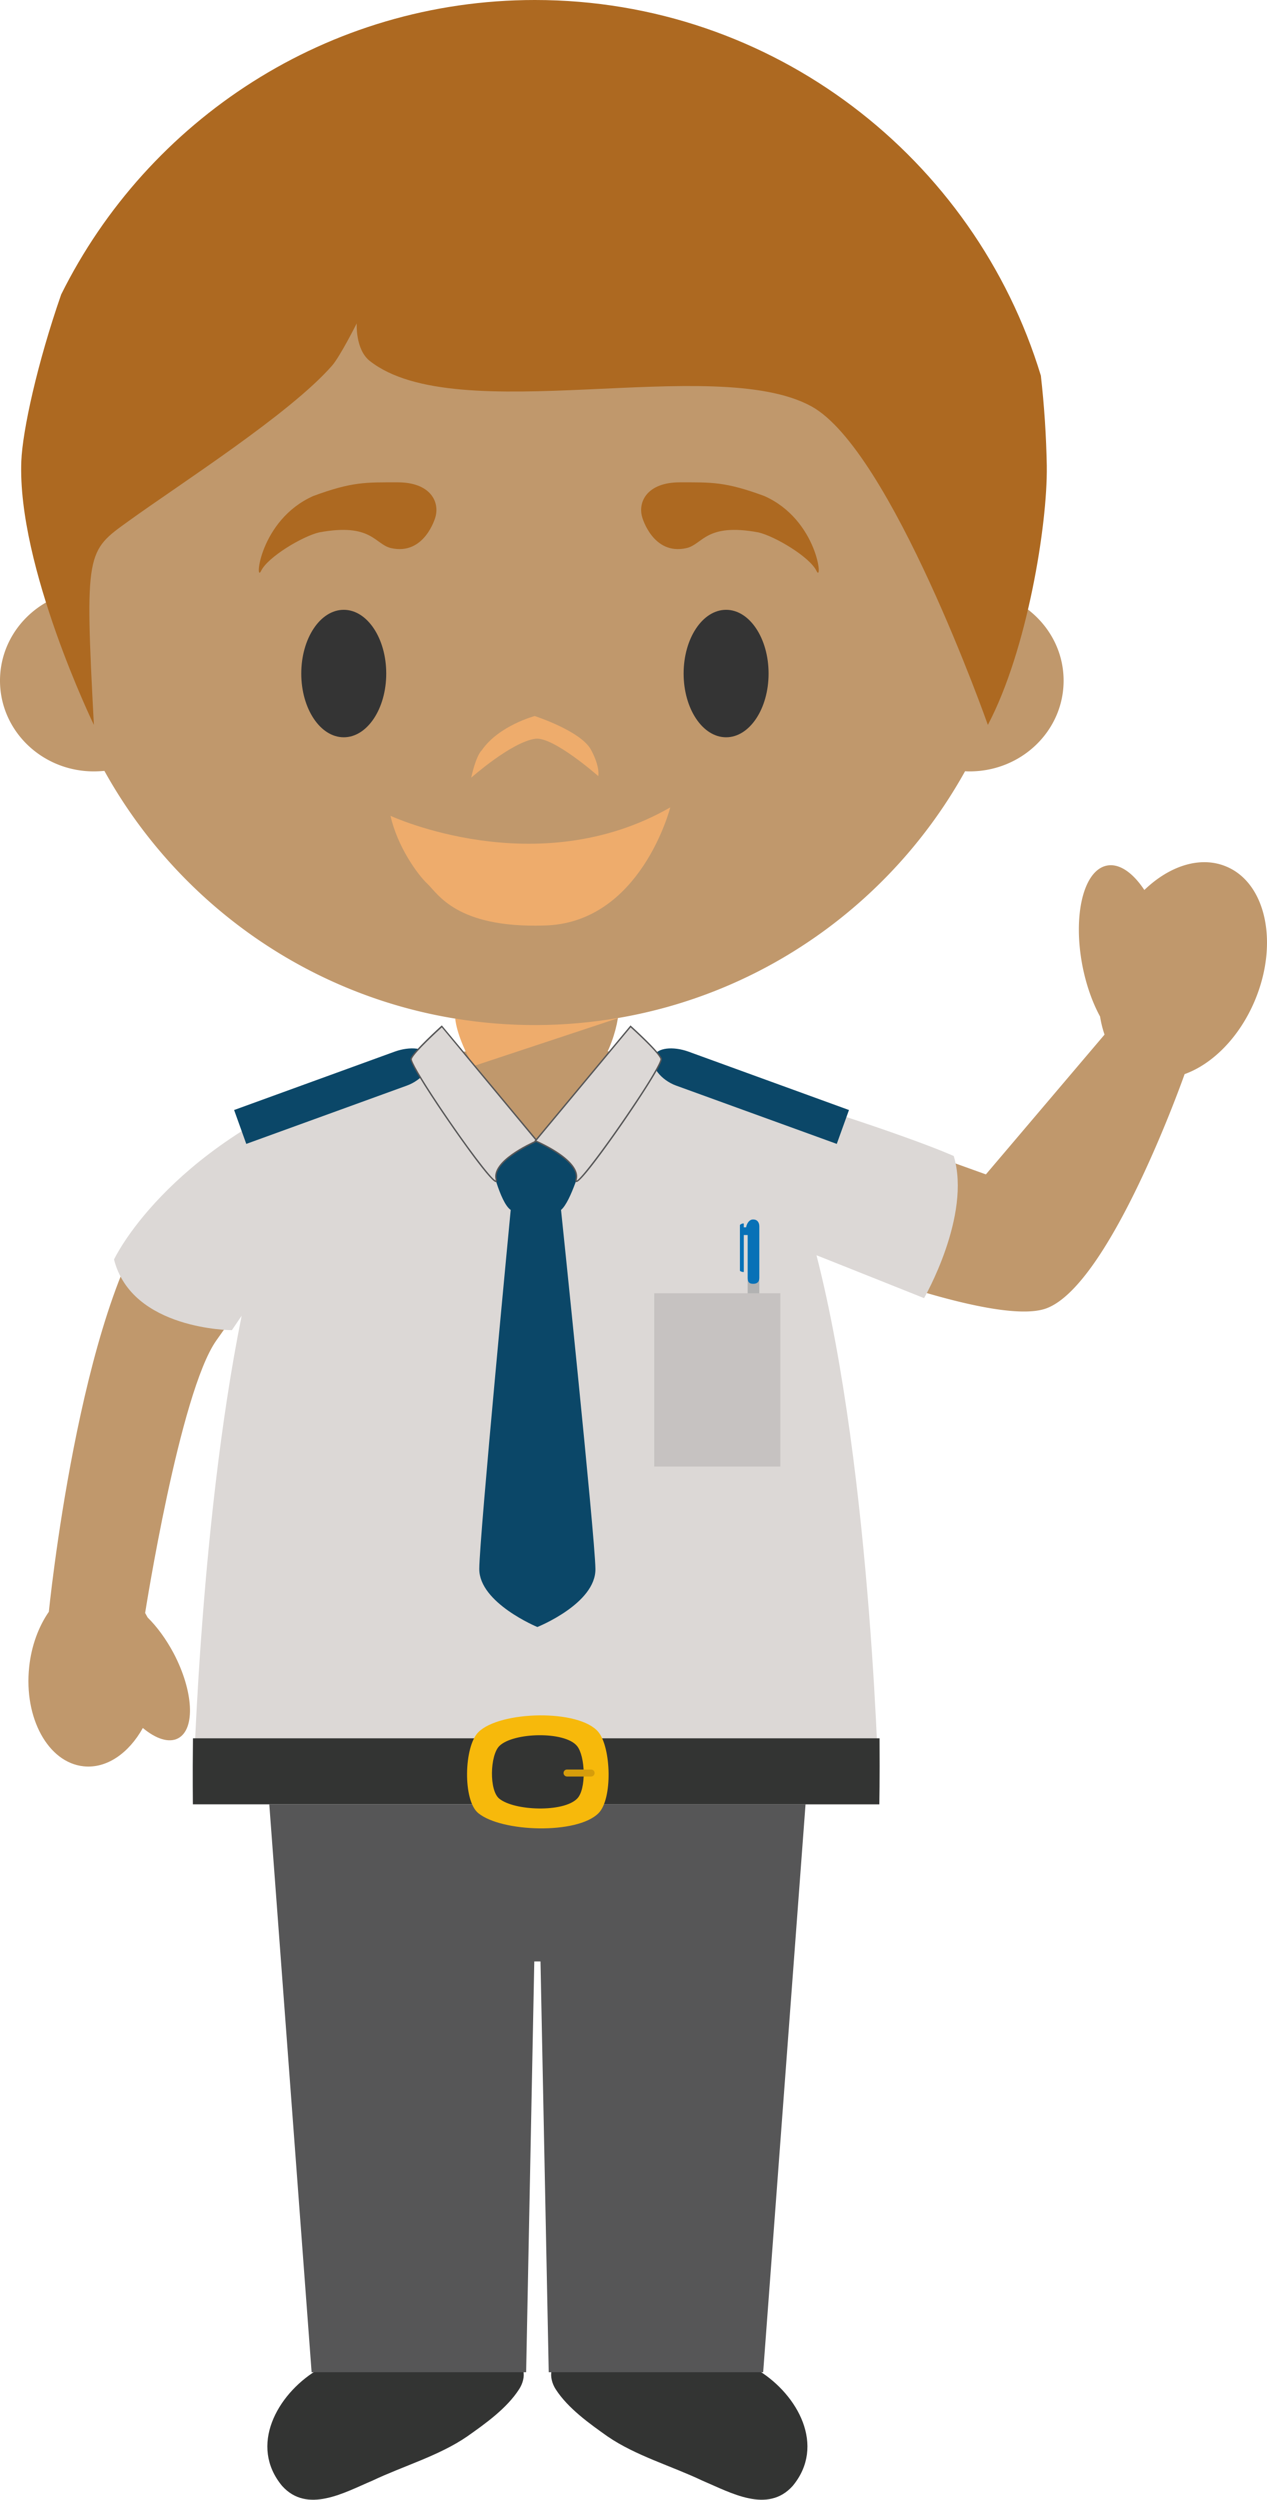 <svg xmlns="http://www.w3.org/2000/svg" width="59.647" height="117.66"><g fill-rule="evenodd" stroke-miterlimit="10" data-paper-data="{&quot;isPaintingLayer&quot;:true}" style="mix-blend-mode:normal"><path fill="#c0986c" d="M57.745 40.793c1.867.792 2.461 3.62 1.325 6.314-.731 1.73-1.997 2.982-3.301 3.45 0 0-3.488 9.925-6.518 11.029-2.457.896-11.112-2.636-11.112-2.636s-.701-2.701-1.064-3.555c-.496-1.167-2.51-4.374-2.51-4.374l11.848 4.256 5.586-6.58a4.949 4.949 0 0 1-.21-.849c-.357-.654-.653-1.478-.831-2.39-.46-2.39.054-4.499 1.153-4.716.592-.114 1.226.341 1.762 1.149 1.186-1.143 2.65-1.621 3.872-1.098" data-paper-data="{&quot;origPos&quot;:null}"/><path fill="#333433" d="M24.634 111.587c.067.265-.019.605-.2.878-.577.894-1.58 1.61-2.44 2.215-1.323.91-2.994 1.384-4.46 2.08-1.323.56-3.068 1.572-4.255.247-1.566-1.89-.237-4.284 1.596-5.42zm1.333 0c-.063.265.019.605.197.878.578.894 1.584 1.61 2.439 2.215 1.327.91 2.998 1.384 4.462 2.08 1.323.56 3.068 1.572 4.255.247 1.564-1.89.236-4.284-1.594-5.42z"/><path fill="#565657" d="m37.923 84.921-1.995 26.736H25.833l-.388-19.335h-.292l-.384 19.335H14.67l-1.993-26.736z"/><path fill="#c0986c" d="M7.442 56.785c1.819-2.323 8.356-5.763 8.356-5.763s-3.038 5.554-3.593 8.018c-.069.313-.245 1.152-.401 1.59-.201.546-.758 1.237-1.621 2.466-1.727 2.452-3.35 12.825-3.35 12.825.04.07.08.141.118.213.437.429.864 1.009 1.224 1.683.932 1.774 1.034 3.563.212 4.002-.436.231-1.047.029-1.662-.485-.662 1.188-1.704 1.92-2.79 1.804-1.669-.177-2.816-2.27-2.562-4.67.105-1.009.448-1.915.929-2.608-.009.043-.009.063-.009.063s1.425-14.364 5.148-19.138" data-paper-data="{&quot;origPos&quot;:null}"/><path fill="#dcd8d6" d="M44.9 54.412c.844 2.805-1.397 6.689-1.397 6.689l-5.065-2.02c2.646 10.319 2.955 25.845 2.955 25.845H9.075s.258-12.884 2.302-22.996l-.46.679s-4.709-.002-5.549-3.327c0 0 2.395-5.16 10.59-8.33v-.008c2.113-1.298 7.42-1.513 7.42-1.513l1.785.023h.15l1.78-.059s4.685.268 6.999 1.384c8.354 2.495 10.807 3.633 10.807 3.633"/><path fill="#b2b2b2" d="M35.746 65.76c0 .14-.113.253-.252.253h-.046a.251.251 0 0 1-.25-.253v-5.447c0-.14.112-.257.25-.257h.046c.139 0 .252.116.252.257z"/><path fill="#0771b7" d="M35.474 57.4c.172 0 .273.141.273.32v2.434c0 .175-.101.272-.273.272h-.032c-.178 0-.244-.097-.244-.272v-2.023h-.182v1.675c0 .036.01.068-.023.068-.036 0-.16-.032-.16-.068v-2.138c0-.04.124-.085.16-.085.033 0 .022.045.022.085v.101h.11c.029-.186.155-.369.317-.369h.031"/><path fill="#c6c2c1" d="M30.8 60.872h5.937v8.157H30.8z"/><path fill="#333433" d="M9.082 84.926s-.021-1.182.002-3.106h32.323c.013 1.924-.01 3.108-.01 3.108l-32.315-.002"/><path fill="#f7b90b" d="M28.177 85.344c-1.002 1.01-4.56.896-5.658 0-.74-.596-.676-3.14 0-3.812 1-1.007 4.765-1.104 5.658 0 .594.74.67 3.138 0 3.812"/><path fill="#333433" d="M27.168 84.661c-.645.655-2.949.577-3.663 0-.485-.388-.436-2.038 0-2.476.645-.647 3.087-.714 3.663 0 .39.483.439 2.042 0 2.476"/><path fill="#d69d0b" d="M27.993 83.454a.168.168 0 0 1-.169.164h-1.13a.164.164 0 0 1-.163-.164.16.16 0 0 1 .163-.164h1.13c.093 0 .168.071.168.164"/><path fill="#c0986c" d="m25.224 53.71-3.873-4.161c1.153-.122 2-.154 2-.154l1.786.065h.15l1.782-.097c.725.04 1.449.105 2.17.194l-4.016 4.153zM48.1 28.483c1.187.767 1.972 2.069 1.972 3.555 0 2.36-1.982 4.271-4.427 4.271a2.52 2.52 0 0 1-.212-.008c-3.958 7.128-11.544 11.947-20.254 11.947-8.715 0-16.309-4.829-20.265-11.964a5.374 5.374 0 0 1-.494.025c-2.44 0-4.42-1.911-4.42-4.271 0-1.595.899-2.982 2.234-3.719a23.897 23.897 0 0 1-.235-3.334c0-12.845 10.374-23.258 23.18-23.258S48.36 12.14 48.36 24.985c0 1.188-.09 2.358-.26 3.498" data-paper-data="{&quot;origPos&quot;:null}"/><path fill="#ad6921" d="M18.412 25.799c-.772-.174-.908-1.201-3.386-.74-.779.18-2.417 1.156-2.732 1.808-.316.652-.088-2.392 2.457-3.522 1.835-.675 2.457-.642 3.977-.642s1.987.907 1.766 1.65c0 0-.503 1.803-2.082 1.446zm13.905 0c.772-.174.908-1.201 3.386-.74.779.18 2.417 1.156 2.732 1.808.316.652.087-2.392-2.457-3.522-1.835-.675-2.457-.642-3.977-.642s-1.987.907-1.766 1.65c0 0 .503 1.803 2.082 1.446z"/><path fill="#343434" d="M18.183 31.703c0 1.657-.895 3-2 3s-2-1.343-2-3 .895-3 2-3 2 1.343 2 3m18 0c0 1.657-.895 3-2 3s-2-1.343-2-3 .895-3 2-3 2 1.343 2 3"/><path fill="#eeac6c" d="M25.203 34.772c-1.125.153-3.02 1.834-3.02 1.834s.207-1.009.503-1.299c.8-1.156 2.487-1.604 2.487-1.604s2.173.703 2.65 1.588c.443.824.34 1.238.34 1.238s-2.121-1.871-2.96-1.756zM18.383 38.399s6.897 3.208 13.172-.397c0 0-1.39 5.47-5.95 5.561-4.115.122-4.984-1.492-5.477-1.956-.492-.463-1.42-1.772-1.745-3.208"/><path fill="#ad6921" d="M49.28 21.954c.036 2.731-.917 8.644-2.774 12.167 0 0-4.557-12.947-8.311-14.997-4.593-2.507-16.691 1.109-20.795-2.141-.676-.543-.607-1.761-.607-1.761s-.783 1.559-1.163 1.991c-1.984 2.267-7.138 5.552-9.586 7.32-1.966 1.416-2.058 1.399-1.624 9.588 0 0-3.614-7.452-3.416-12.422.058-1.431.751-4.612 1.877-7.841C6.959 5.645 15.416 0 25.183 0c11.218 0 20.708 7.448 23.818 17.681.161 1.42.254 2.845.28 4.273"/><path fill="#c0986c" d="M23.372 50.914c-1.082 0-1.959-2.333-1.959-3.399h7.707c0 1.066-.878 3.398-1.958 3.398h-3.79" data-paper-data="{&quot;origPos&quot;:null}"/><path fill="#eeac6c" d="M22.312 50.172c-.435-.664-.811-1.568-.882-2.229 2.541.418 5.135.408 7.673-.03l-.011.013-6.78 2.246"/><path fill="#0b4768" d="m39.968 52.247-7.562-2.75c-.708-.253-1.479-.198-1.64.242v.007c-.158.44.359 1.093 1.06 1.35l7.567 2.746zm-28.947 0 7.566-2.75c.702-.253 1.477-.198 1.634.242l.002.007c.158.44-.357 1.093-1.065 1.35l-7.564 2.746zm17.01 21.596c.028 1.636-2.734 2.738-2.734 2.738s-2.74-1.132-2.734-2.733c.006-1.524 1.48-16.898 1.48-16.898-.518-.349-.953-2.307-.953-2.307l1.138-.906 1.953-.063 1.227 1.018s-.523 1.867-.996 2.258c0 0 1.599 15.359 1.619 16.893"/><path fill="#dcd8d6" d="M25.281 53.703s-2.146.899-1.923 1.813c.222.915-4.131-5.343-4.003-5.687.132-.34 1.443-1.517 1.443-1.517l4.483 5.39z"/><path fill="#565657" d="M20.798 48.358c-.185.173-1.29 1.178-1.409 1.483-.034.089.376.835 1.352 2.289 1.18 1.76 2.394 3.375 2.594 3.437 0-.005-.004-.02-.006-.047-.215-.87 1.59-1.694 1.894-1.833zm2.547 7.282c-.283 0-2.26-2.884-2.341-3.007-.418-.606-1.76-2.598-1.678-2.813.13-.347 1.394-1.483 1.447-1.534l.03-.02 4.531 5.45-.042.015c-.023.01-2.115.9-1.902 1.774.012.057.012.093-.005.112-.006.015-.023.023-.04.023z"/><path fill="#dcd8d6" d="m25.201 53.702 4.484-5.39s1.31 1.177 1.44 1.517c.133.344-4.225 6.602-4.002 5.687.222-.914-1.922-1.813-1.922-1.813z"/><path fill="#565657" d="M25.257 53.688c.306.137 2.11.963 1.898 1.833-.008.027-.008.042-.008.046.197-.063 1.41-1.673 2.589-3.43.983-1.458 1.39-2.206 1.354-2.295-.11-.308-1.22-1.313-1.4-1.483zm1.881 1.95a.055.055 0 0 1-.042-.02c-.017-.021-.019-.055-.006-.114.218-.872-1.88-1.764-1.898-1.772l-.045-.015 4.536-5.453.024.023c.054.048 1.316 1.186 1.449 1.534.086.215-1.267 2.217-1.683 2.824-.081.124-2.053 2.994-2.335 2.994z"/></g></svg>